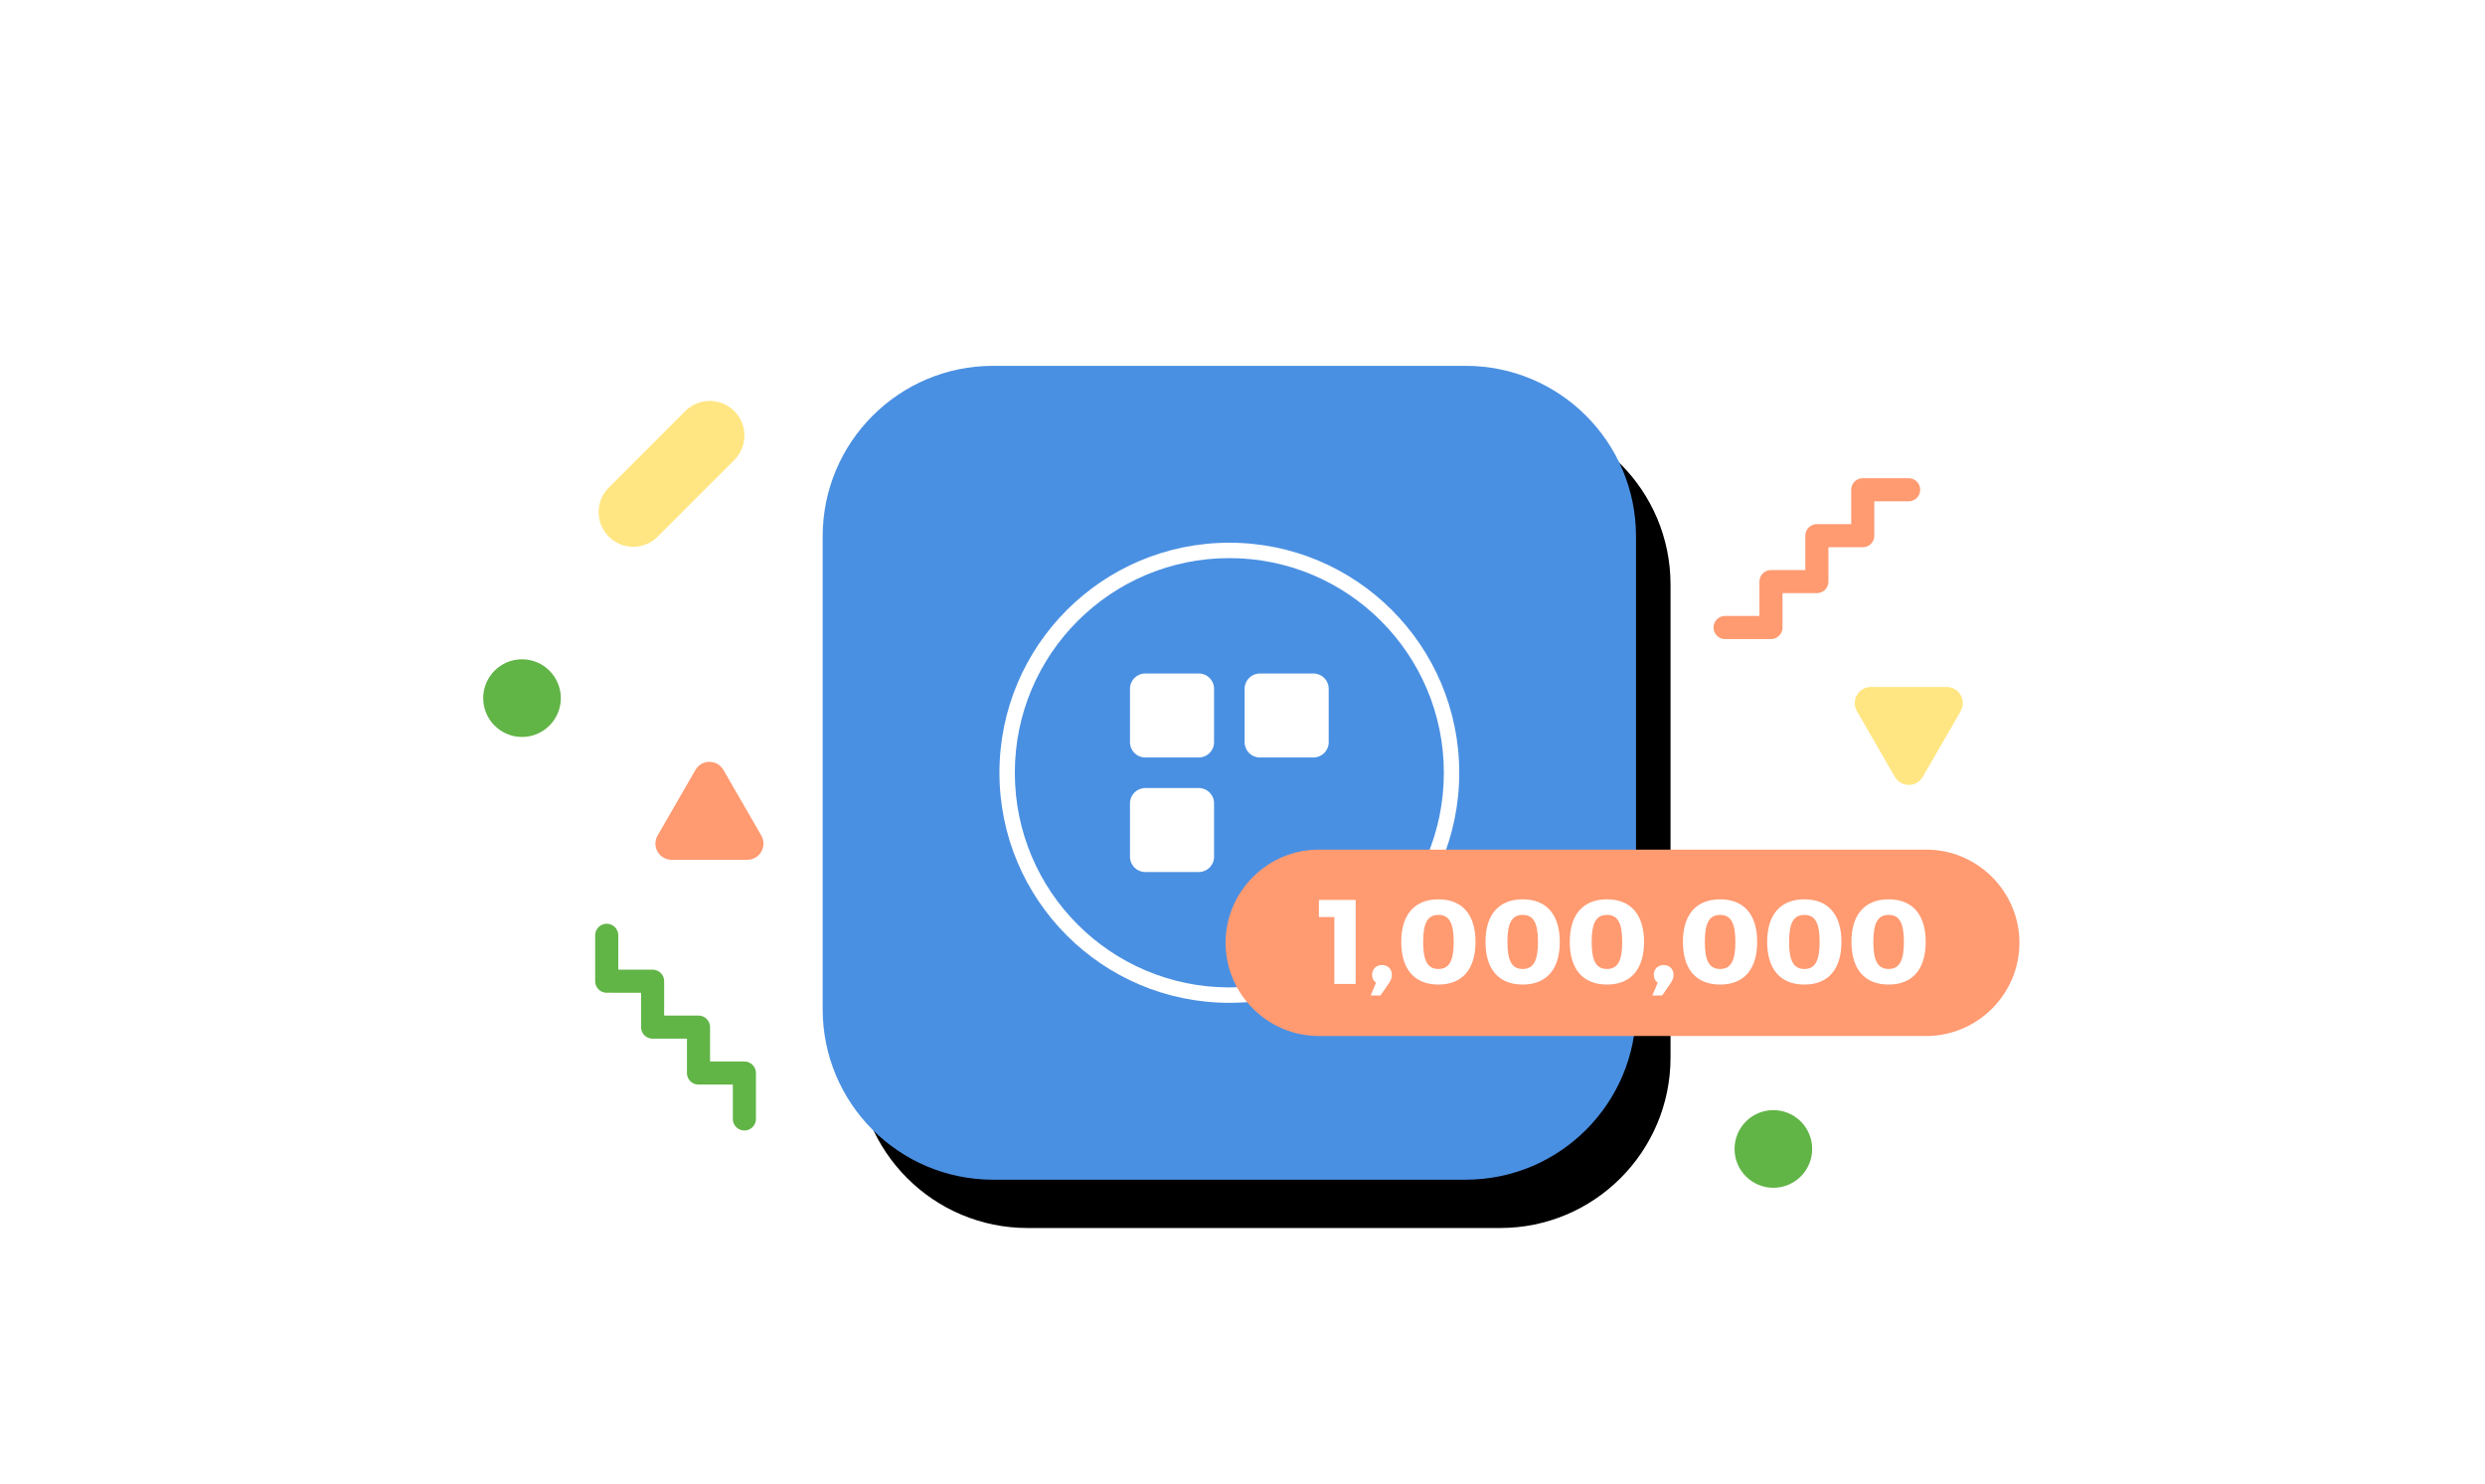 <?xml version="1.0" encoding="UTF-8"?>
<svg width="360px" height="215px" viewBox="0 0 360 215" version="1.1" xmlns="http://www.w3.org/2000/svg" xmlns:xlink="http://www.w3.org/1999/xlink">
    <!-- Generator: Sketch 53 (72520) - https://sketchapp.com -->
    <title>img-about-1-mil</title>
    <desc>Created with Sketch.</desc>
    <defs>
        <path d="M93.833,117.906 L25.376,117.906 C11.742,117.906 0.689,106.846 0.689,93.204 L0.689,24.702 C0.689,11.059 11.742,-8.98550724e-05 25.376,-8.98550724e-05 L93.833,-8.98550724e-05 C107.466,-8.98550724e-05 118.518,11.059 118.518,24.702 L118.518,93.204 C118.518,106.846 107.466,117.906 93.833,117.906" id="path-1"></path>
        <filter x="-3.0%" y="-3.0%" width="110.2%" height="111.9%" filterUnits="objectBoundingBox" id="filter-2">
            <feOffset dx="5" dy="7" in="SourceAlpha" result="shadowOffsetOuter1"></feOffset>
            <feColorMatrix values="0 0 0 0 0.149   0 0 0 0 0.224   0 0 0 0 0.263  0 0 0 0.1 0" type="matrix" in="shadowOffsetOuter1"></feColorMatrix>
        </filter>
    </defs>
    <g id="Page-1" stroke="none" stroke-width="1" fill="none" fill-rule="evenodd">
        <g id="SnapScan-Assets" transform="translate(-875, -4884)">
            <g id="img-about-1-mil" transform="translate(875, 4884)">
                <g id="Group-6" transform="translate(118.49, 53)">
                    <g id="Fill-4" fill="black" fill-opacity="1">
                        <use filter="url(#filter-2)" xlink:href="#path-1"></use>
                    </g>
                    <path d="M93.833,117.906 L25.376,117.906 C11.742,117.906 0.689,106.846 0.689,93.204 L0.689,24.702 C0.689,11.059 11.742,-8.98550725e-05 25.376,-8.98550725e-05 L93.833,-8.98550725e-05 C107.466,-8.98550725e-05 118.518,11.059 118.518,24.702 L118.518,93.204 C118.518,106.846 107.466,117.906 93.833,117.906" id="Fill-4" fill="#4A90E2"></path>
                </g>
                <path d="M178.094,78.625 C159.7,78.625 144.789,93.547 144.789,111.954 C144.789,130.359 159.7,145.281 178.094,145.281 C196.487,145.281 211.399,130.359 211.399,111.954 C211.399,93.547 196.487,78.625 178.094,78.625 M178.094,143.05 C160.931,143.05 147.018,129.129 147.018,111.954 C147.018,94.778 160.931,80.856 178.094,80.856 C195.256,80.856 209.17,94.778 209.17,111.954 C209.17,129.129 195.256,143.05 178.094,143.05" id="Fill-7" fill="#FFFFFF"></path>
                <path d="M173.668,97.571 L165.913,97.571 C164.691,97.571 163.702,98.562 163.702,99.784 L163.702,107.527 C163.702,108.749 164.691,109.74 165.913,109.74 L173.668,109.74 C174.889,109.74 175.879,108.749 175.879,107.527 L175.879,99.784 C175.879,98.562 174.889,97.571 173.668,97.571" id="Fill-9" fill="#FFFFFF"></path>
                <path d="M190.275,97.571 L182.519,97.571 C181.298,97.571 180.308,98.562 180.308,99.784 L180.308,107.527 C180.308,108.749 181.298,109.74 182.519,109.74 L190.275,109.74 C191.496,109.74 192.486,108.749 192.486,107.527 L192.486,99.784 C192.486,98.562 191.496,97.571 190.275,97.571" id="Fill-11" fill="#FFFFFF"></path>
                <path d="M173.668,114.166 L165.913,114.166 C164.691,114.166 163.702,115.157 163.702,116.378 L163.702,124.122 C163.702,125.344 164.691,126.335 165.913,126.335 L173.668,126.335 C174.889,126.335 175.879,125.344 175.879,124.122 L175.879,116.378 C175.879,115.157 174.889,114.166 173.668,114.166" id="Fill-13" fill="#FFFFFF"></path>
                <g id="Group-17" transform="translate(179.551, 123.087)" fill="#FF9A71">
                    <path d="M99.503,27 L11.496,27 C4.074,27 -2,20.925 -2,13.5 C-2,6.074 4.074,0 11.496,0 L99.503,0 C106.926,0 113,6.074 113,13.5 C113,20.925 106.926,27 99.503,27" id="Fill-15"></path>
                </g>
                <polygon id="Fill-18" fill="#FFFFFF" points="193.306 142.549 193.306 132.859 191.067 132.859 191.067 130.375 196.394 130.375 196.394 142.549"></polygon>
                <path d="M201.638,141.23 C201.638,141.664 201.483,142.029 201.257,142.375 L199.991,144.216 L198.568,144.216 L199.348,142.359 C198.95,142.098 198.776,141.681 198.776,141.23 C198.776,140.395 199.384,139.806 200.216,139.806 C200.981,139.806 201.638,140.31 201.638,141.23" id="Fill-20" fill="#FFFFFF"></path>
                <path d="M206.172,136.453 C206.172,139.232 206.832,140.379 208.393,140.379 C209.921,140.379 210.598,139.232 210.598,136.453 C210.598,133.675 209.921,132.546 208.393,132.546 C206.832,132.546 206.172,133.675 206.172,136.453 M213.756,136.453 C213.756,140.431 211.83,142.636 208.393,142.636 C204.923,142.636 202.997,140.431 202.997,136.453 C202.997,132.494 204.923,130.288 208.393,130.288 C211.83,130.288 213.756,132.494 213.756,136.453" id="Fill-22" fill="#FFFFFF"></path>
                <path d="M218.379,136.453 C218.379,139.232 219.039,140.379 220.6,140.379 C222.127,140.379 222.805,139.232 222.805,136.453 C222.805,133.675 222.127,132.546 220.6,132.546 C219.039,132.546 218.379,133.675 218.379,136.453 M225.963,136.453 C225.963,140.431 224.037,142.636 220.6,142.636 C217.129,142.636 215.203,140.431 215.203,136.453 C215.203,132.494 217.129,130.288 220.6,130.288 C224.037,130.288 225.963,132.494 225.963,136.453" id="Fill-24" fill="#FFFFFF"></path>
                <path d="M230.585,136.453 C230.585,139.232 231.245,140.379 232.807,140.379 C234.334,140.379 235.011,139.232 235.011,136.453 C235.011,133.675 234.334,132.546 232.807,132.546 C231.245,132.546 230.585,133.675 230.585,136.453 M238.169,136.453 C238.169,140.431 236.243,142.636 232.807,142.636 C229.335,142.636 227.41,140.431 227.41,136.453 C227.41,132.494 229.335,130.288 232.807,130.288 C236.243,130.288 238.169,132.494 238.169,136.453" id="Fill-26" fill="#FFFFFF"></path>
                <path d="M242.445,141.23 C242.445,141.664 242.29,142.029 242.064,142.375 L240.798,144.216 L239.374,144.216 L240.155,142.359 C239.757,142.098 239.583,141.681 239.583,141.23 C239.583,140.395 240.19,139.806 241.022,139.806 C241.787,139.806 242.445,140.31 242.445,141.23" id="Fill-28" fill="#FFFFFF"></path>
                <path d="M246.977,136.453 C246.977,139.232 247.637,140.379 249.199,140.379 C250.726,140.379 251.403,139.232 251.403,136.453 C251.403,133.675 250.726,132.546 249.199,132.546 C247.637,132.546 246.977,133.675 246.977,136.453 M254.562,136.453 C254.562,140.431 252.636,142.636 249.199,142.636 C245.728,142.636 243.802,140.431 243.802,136.453 C243.802,132.494 245.728,130.288 249.199,130.288 C252.636,130.288 254.562,132.494 254.562,136.453" id="Fill-30" fill="#FFFFFF"></path>
                <path d="M259.184,136.453 C259.184,139.232 259.844,140.379 261.405,140.379 C262.933,140.379 263.61,139.232 263.61,136.453 C263.61,133.675 262.933,132.546 261.405,132.546 C259.844,132.546 259.184,133.675 259.184,136.453 M266.768,136.453 C266.768,140.431 264.843,142.636 261.405,142.636 C257.935,142.636 256.009,140.431 256.009,136.453 C256.009,132.494 257.935,130.288 261.405,130.288 C264.843,130.288 266.768,132.494 266.768,136.453" id="Fill-32" fill="#FFFFFF"></path>
                <path d="M271.392,136.453 C271.392,139.232 272.051,140.379 273.614,140.379 C275.141,140.379 275.818,139.232 275.818,136.453 C275.818,133.675 275.141,132.546 273.614,132.546 C272.051,132.546 271.392,133.675 271.392,136.453 M278.976,136.453 C278.976,140.431 277.05,142.636 273.614,142.636 C270.142,142.636 268.217,140.431 268.217,136.453 C268.217,132.494 270.142,130.288 273.614,130.288 C277.05,130.288 278.976,132.494 278.976,136.453" id="Fill-34" fill="#FFFFFF"></path>
                <path d="M91.74,74.193 L102.823,63.102" id="Stroke-36" stroke="#FFE682" stroke-width="10.036" stroke-linecap="round"></path>
                <path d="M81.244,101.14 C81.244,104.247 78.726,106.766 75.622,106.766 C72.517,106.766 70.001,104.247 70.001,101.14 C70.001,98.033 72.517,95.514 75.622,95.514 C78.726,95.514 81.244,98.033 81.244,101.14" id="Fill-38" fill="#61B446"></path>
                <path d="M262.527,166.453 C262.527,169.56 260.01,172.078 256.905,172.078 C253.799,172.078 251.283,169.56 251.283,166.453 C251.283,163.345 253.799,160.827 256.905,160.827 C260.01,160.827 262.527,163.345 262.527,166.453" id="Fill-40" fill="#61B446"></path>
                <polyline id="Stroke-42" stroke="#61B446" stroke-width="3.345" stroke-linecap="round" stroke-linejoin="round" points="107.838 162.106 107.838 155.455 101.191 155.454 101.191 148.802 94.542 148.802 94.542 142.151 87.895 142.15 87.895 135.499"></polyline>
                <polyline id="Stroke-44" stroke="#FF9A71" stroke-width="3.345" stroke-linecap="round" stroke-linejoin="round" points="276.503 70.952 269.855 70.952 269.855 77.604 263.207 77.604 263.207 84.257 256.559 84.257 256.559 90.909 249.912 90.909"></polyline>
                <path d="M100.746,111.547 L95.267,121.042 C94.365,122.607 95.493,124.562 97.298,124.562 L108.255,124.562 C110.06,124.562 111.188,122.607 110.286,121.042 L104.806,111.547 C103.905,109.983 101.648,109.983 100.746,111.547" id="Fill-46" fill="#FF9A71"></path>
                <path d="M278.558,112.535 L284.036,103.04 C284.938,101.475 283.811,99.521 282.006,99.521 L271.049,99.521 C269.243,99.521 268.115,101.475 269.018,103.04 L274.497,112.535 C275.399,114.1 277.655,114.1 278.558,112.535" id="Fill-48" fill="#FFE682"></path>
            </g>
        </g>
    </g>
</svg>